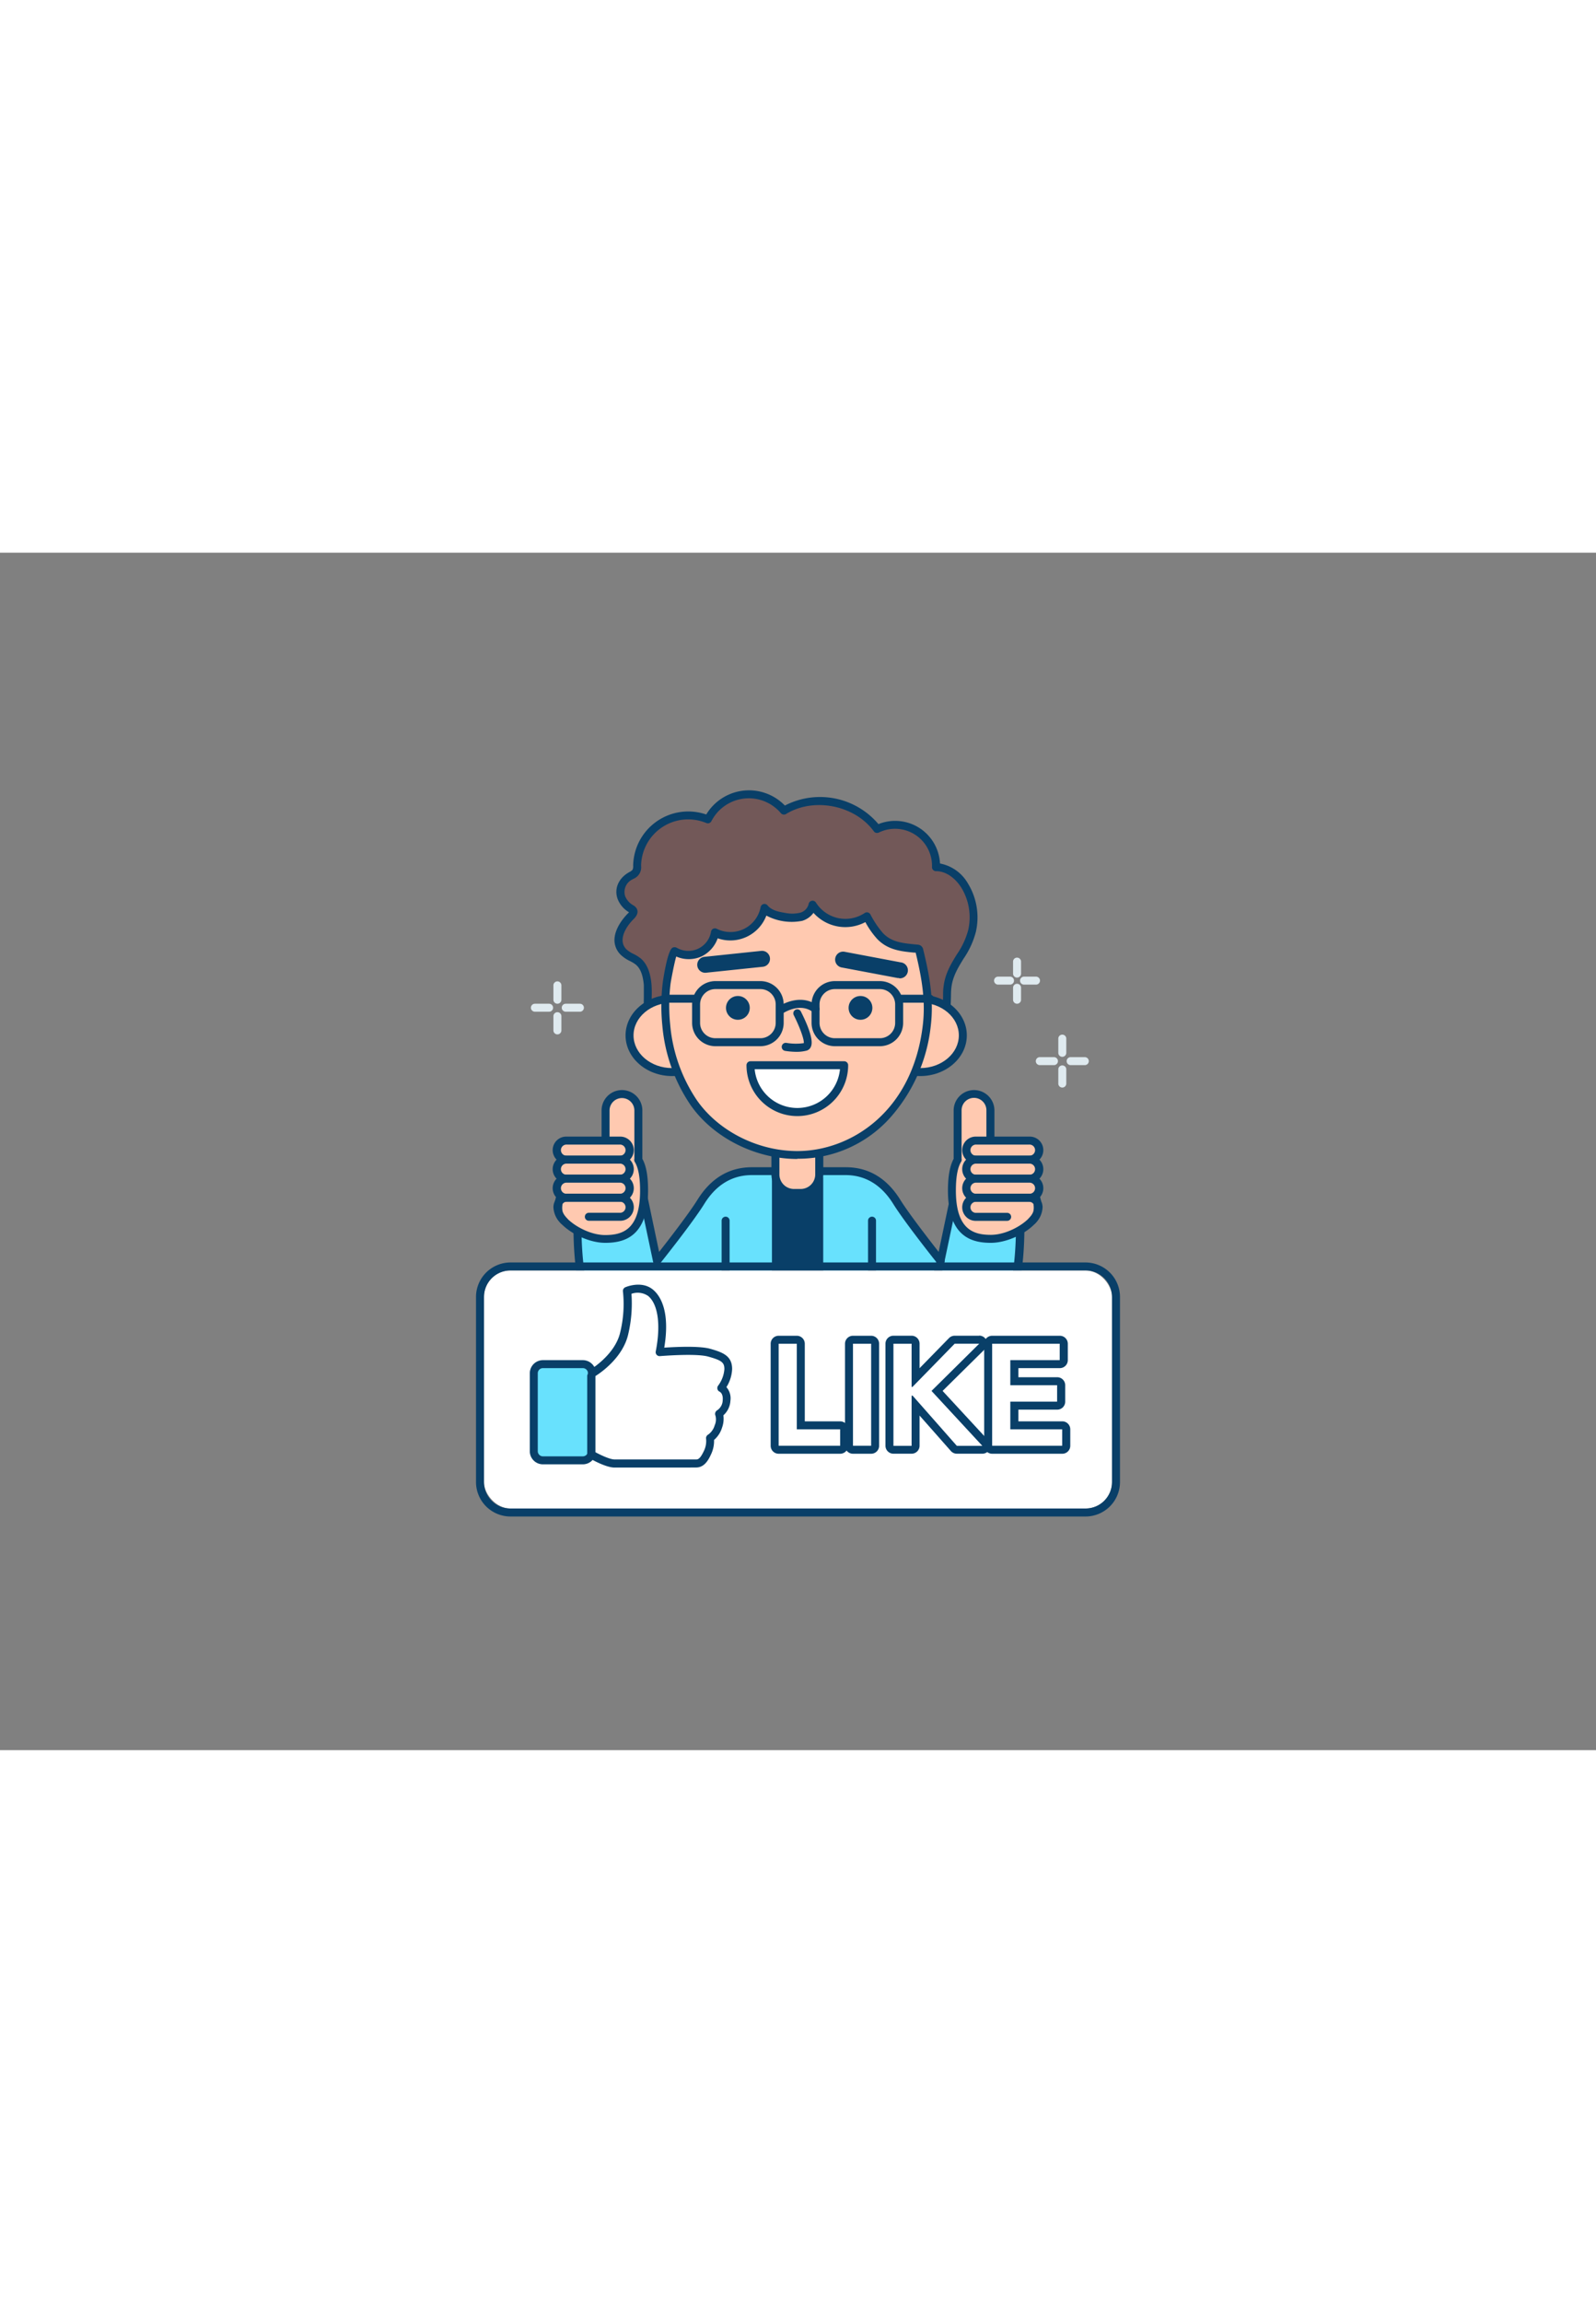 <svg xmlns="http://www.w3.org/2000/svg" viewBox="0 0 400 300" data-imageid="quality-check-d" imageName="Like" class="illustrations_image" style="width: 208px;"><rect x="0" y="0" width="400" height="300" fill="#808080" stroke="none"/><g id="_238_like_outline" data-name="#238_like_outline"><path d="M139.7,113a1,1,0,0,1-1-1V108.4a1,1,0,0,1,2,0V112A1,1,0,0,1,139.7,113Z" fill="#dfeaef"/><path d="M139.7,120.68a1,1,0,0,1-1-1v-3.56a1,1,0,0,1,2,0v3.56A1,1,0,0,1,139.7,120.68Z" fill="#dfeaef"/><path d="M145.34,115h-3.55a1,1,0,0,1,0-2h3.55a1,1,0,0,1,0,2Z" fill="#dfeaef"/><path d="M137.62,115h-3.56a1,1,0,0,1,0-2h3.56a1,1,0,0,1,0,2Z" fill="#dfeaef"/><path d="M266.24,126.3a1,1,0,0,1-1-1v-3.56a1,1,0,0,1,2,0v3.56A1,1,0,0,1,266.24,126.3Z" fill="#dfeaef"/><path d="M266.24,134a1,1,0,0,1-1-1v-3.55a1,1,0,0,1,2,0V133A1,1,0,0,1,266.24,134Z" fill="#dfeaef"/><path d="M271.88,128.38h-3.55a1,1,0,0,1,0-2h3.55a1,1,0,0,1,0,2Z" fill="#dfeaef"/><path d="M264.15,128.38H260.6a1,1,0,0,1,0-2h3.55a1,1,0,0,1,0,2Z" fill="#dfeaef"/><path d="M254.9,106.45a1,1,0,0,1-1-1v-3a1,1,0,0,1,2,0v3A1,1,0,0,1,254.9,106.45Z" fill="#dfeaef"/><path d="M254.9,113a1,1,0,0,1-1-1v-3a1,1,0,0,1,2,0v3A1,1,0,0,1,254.9,113Z" fill="#dfeaef"/><path d="M259.65,108.21h-3a1,1,0,0,1,0-2h3a1,1,0,0,1,0,2Z" fill="#dfeaef"/><path d="M253.14,108.21h-3a1,1,0,0,1,0-2h3a1,1,0,0,1,0,2Z" fill="#dfeaef"/><path d="M255.25,159.41,239.2,161.1l-3.45,16.34s-8.07-10.09-11-14.84c-2.43-3.91-6.37-7.66-12.76-7.66H188.44c-6.39,0-10.33,3.75-12.76,7.66-3,4.75-11,14.84-11,14.84l-3.45-16.34-16.05-1.69c-.95,9-2.14,40.27,15.42,42.73,8.08,1.6,17-10.68,17-10.68V215h45.15V191.46s9,12.28,17.05,10.68C257.39,199.68,256.2,168.36,255.25,159.41Z" fill="#68e1fd" class="target-color"/><path d="M222.78,216H177.63a1,1,0,0,1-1-1v-20.7c-3.13,3.6-9.82,10.12-16.24,8.84-7.93-1.11-13.14-7.75-15.44-19.72-2-10.64-1-21.94-.79-24.1a1,1,0,0,1,1.1-.89l16.05,1.69a1,1,0,0,1,.88.79l3,14.26c2.4-3.06,7.46-9.59,9.63-13.08,3.36-5.39,7.94-8.13,13.61-8.13H212c5.68,0,10.26,2.74,13.62,8.13,2.17,3.49,7.23,10,9.63,13.08l3-14.26a1,1,0,0,1,.88-.79l16.05-1.69a1,1,0,0,1,1.1.89c.23,2.16,1.26,13.46-.79,24.1-2.3,12-7.51,18.61-15.5,19.73-6.37,1.26-13.05-5.25-16.18-8.85V215A1,1,0,0,1,222.78,216Zm-44.15-2h43.15V191.46a1,1,0,0,1,1.8-.59c.09.12,8.7,11.74,16,10.29,17.09-2.4,15.25-34.42,14.72-40.65L240,162l-3.3,15.64a1,1,0,0,1-1.76.42c-.33-.42-8.14-10.2-11.09-14.94s-7-7.19-11.92-7.19H188.44c-4.94,0-8.95,2.42-11.91,7.19s-10.76,14.52-11.09,14.94a1,1,0,0,1-1.76-.42L160.38,162l-14.32-1.5c-.53,6.23-2.38,38.25,14.66,40.64,7.43,1.46,16-10.16,16.1-10.28a1,1,0,0,1,1.81.59Z" fill="#093f68"/><rect x="194.47" y="156.83" width="10.85" height="46.46" fill="#093f68"/><path d="M205.32,204.29H194.47a1,1,0,0,1-1-1V156.83a1,1,0,0,1,1-1h10.85a1,1,0,0,1,1,1v46.46A1,1,0,0,1,205.32,204.29Zm-9.85-2h8.85V157.83h-8.85Z" fill="#093f68"/><path d="M194.34,149.45h11a0,0,0,0,1,0,0v6.32a4.66,4.66,0,0,1-4.66,4.66H199a4.66,4.66,0,0,1-4.66-4.66v-6.32A0,0,0,0,1,194.34,149.45Z" fill="#ffc9b0"/><path d="M200.66,161.43H199a5.67,5.67,0,0,1-5.66-5.66v-6.32a1,1,0,0,1,1-1h11a1,1,0,0,1,1,1v6.32A5.67,5.67,0,0,1,200.66,161.43Zm-5.32-11v5.32a3.66,3.66,0,0,0,3.66,3.66h1.66a3.66,3.66,0,0,0,3.66-3.66v-5.32Z" fill="#093f68"/><path d="M163.58,119.25c-1.86-2.66-1-8-1.27-11-.2-2.13-.7-4.42-2.34-5.78-1.1-.91-2.58-1.3-3.6-2.29-2.88-2.8-.57-6.79,1.72-9,.4-.4.86-.94.6-1.44a1.26,1.26,0,0,0-.55-.47,5.63,5.63,0,0,1-2.39-2.82A4.47,4.47,0,0,1,158,81a3.6,3.6,0,0,0,1.41-1.1,3.32,3.32,0,0,0,.27-1.57,12.8,12.8,0,0,1,17.73-11.5,11.52,11.52,0,0,1,19.07-2.22c7.42-4.57,18.19-2.44,23.33,4.6a10.25,10.25,0,0,1,14.76,9.57c3,0,5.59,2.08,7.18,4.57a15.23,15.23,0,0,1,1.88,11.34c-1.14,5.37-5.61,8.52-6.19,14.32-.31,3.13.51,10.39-3.56,10.35-2,0-4.13-.58-6.31-.52l-8.77.28-33.9,1.06-15,.47c-2.07.06-4.72.63-6.2-1.16Z" fill="#725858"/><path d="M167.29,121.79a5.2,5.2,0,0,1-4.28-1.65,3.81,3.81,0,0,1-.24-.32h0c-1.51-2.15-1.46-5.53-1.41-8.51,0-1.12,0-2.17,0-3-.15-1.6-.52-3.88-2-5.1a8.19,8.19,0,0,0-1.51-.92,9,9,0,0,1-2.14-1.42A5.15,5.15,0,0,1,154,97.09c0-3.12,2.57-5.91,3.36-6.7a1.7,1.7,0,0,0,.28-.31h0a6.64,6.64,0,0,1-2.86-3.36c-.88-2.49.19-5.07,2.72-6.57l.26-.15a2.31,2.31,0,0,0,.79-.59,2.27,2.27,0,0,0,.14-1v-.15A13.81,13.81,0,0,1,177,65.59a12.51,12.51,0,0,1,19.71-2.24A19.18,19.18,0,0,1,220.16,68a11.25,11.25,0,0,1,15.43,9.87,10.25,10.25,0,0,1,7,5,16.26,16.26,0,0,1,2,12.08,21.22,21.22,0,0,1-3.1,6.77c-1.43,2.33-2.78,4.53-3.07,7.44-.06.57-.08,1.33-.09,2.14-.09,3.63-.22,9.11-4.43,9.11h0a25.9,25.9,0,0,1-2.94-.26,20.49,20.49,0,0,0-3.33-.26L170,121.66l-1.06,0C168.43,121.75,167.87,121.79,167.29,121.79Zm-2.89-3.12.15.19c.9,1.09,2.62,1,4.28.86l1.12-.06,57.62-1.8a21.71,21.71,0,0,1,3.65.26,21.69,21.69,0,0,0,2.7.25h0c2.1,0,2.35-3.39,2.44-7.16,0-.84,0-1.64.1-2.29.34-3.37,1.87-5.87,3.35-8.28a19.39,19.39,0,0,0,2.86-6.15,14.27,14.27,0,0,0-1.75-10.59c-1.65-2.58-4-4.11-6.27-4.11h-.07a1,1,0,0,1-.71-.3,1,1,0,0,1-.29-.74,9.26,9.26,0,0,0-13.32-8.64A1,1,0,0,1,219,69.8c-4.79-6.57-15.07-8.59-22-4.33a1,1,0,0,1-1.29-.21,10.53,10.53,0,0,0-17.41,2,1,1,0,0,1-1.27.47,11.8,11.8,0,0,0-16.35,10.6v.14a3.12,3.12,0,0,1-1.93,3.24l-.23.13a3.49,3.49,0,0,0-1.85,4.18,4.55,4.55,0,0,0,2,2.29,2.35,2.35,0,0,1,.92.87c.42.8.16,1.68-.78,2.61-1.35,1.32-2.78,3.4-2.77,5.26a3.16,3.16,0,0,0,1,2.36,7.38,7.38,0,0,0,1.68,1.09,9.65,9.65,0,0,1,1.86,1.15c2,1.7,2.51,4.5,2.7,6.46a29.9,29.9,0,0,1,.05,3.2c0,2.55-.09,5.71,1,7.33Z" fill="#093f68"/><ellipse cx="168.45" cy="120.93" rx="10.67" ry="9.19" fill="#ffc9b0"/><path d="M168.45,131.12c-6.43,0-11.67-4.57-11.67-10.19s5.24-10.19,11.67-10.19,11.67,4.57,11.67,10.19S174.88,131.12,168.45,131.12Zm0-18.38c-5.33,0-9.67,3.67-9.67,8.19s4.34,8.19,9.67,8.19,9.67-3.67,9.67-8.19S173.78,112.74,168.45,112.74Z" fill="#093f68"/><ellipse cx="230.64" cy="120.93" rx="10.67" ry="9.19" fill="#ffc9b0"/><path d="M230.64,131.12c-6.43,0-11.67-4.57-11.67-10.19s5.24-10.19,11.67-10.19,11.67,4.57,11.67,10.19S237.07,131.12,230.64,131.12Zm0-18.38c-5.33,0-9.67,3.67-9.67,8.19s4.34,8.19,9.67,8.19,9.67-3.67,9.67-8.19S236,112.74,230.64,112.74Z" fill="#093f68"/><path d="M199.83,150.89c-9.88,0-20.18-4.9-25.92-13A41.07,41.07,0,0,1,167,118.38a48.14,48.14,0,0,1,.09-10.46c.08-.67,1.45-8.4,2-8.07a6.75,6.75,0,0,0,10.13-4.69A8.69,8.69,0,0,0,191.57,89c1.13,1.43,3.07,1.93,4.87,2.21a9.88,9.88,0,0,0,4.33-.06,3.94,3.94,0,0,0,2.86-3,9.71,9.71,0,0,0,13.62,2.92A24,24,0,0,0,220.53,96c2.57,2.72,5.85,2.88,9.35,3.22a.7.7,0,0,1,.32.09.6.6,0,0,1,.19.38c1.53,6.22,2.64,12.22,1.89,18.69C230.29,135.61,218.2,150.89,199.83,150.89Z" fill="#ffc9b0"/><path d="M199.83,151.89c-10.48,0-21-5.29-26.73-13.47A41.87,41.87,0,0,1,166,118.48a48.82,48.82,0,0,1,.09-10.67c0-.08,1.13-8.19,2.48-8.86a1.17,1.17,0,0,1,1,0,5.76,5.76,0,0,0,8.63-4,1,1,0,0,1,.53-.73,1,1,0,0,1,.9,0,7.69,7.69,0,0,0,11-5.42,1,1,0,0,1,.75-.78,1,1,0,0,1,1,.35c.93,1.18,2.66,1.59,4.24,1.84a8.9,8.9,0,0,0,3.88,0,3,3,0,0,0,2.16-2.16,1,1,0,0,1,.78-.84,1,1,0,0,1,1.05.44,8.73,8.73,0,0,0,12.23,2.62.94.94,0,0,1,.78-.14,1,1,0,0,1,.64.48,23.67,23.67,0,0,0,3.13,4.67c2.16,2.29,4.92,2.55,8.11,2.86l.62.06a1.52,1.52,0,0,1,.81.28,1.5,1.5,0,0,1,.57.94c1.68,6.84,2.65,12.7,1.91,19a41.15,41.15,0,0,1-10.34,23.3,30.89,30.89,0,0,1-23.1,10.11Zm-30.35-50.72c-.53,1.79-1.34,6.15-1.43,6.87a46.76,46.76,0,0,0-.08,10.24,40,40,0,0,0,6.76,19c5.4,7.67,15.25,12.63,25.1,12.63h0c13.39,0,28.95-9.9,31.46-31.64.69-6-.22-11.55-1.8-18.07l-.32,0c-3.29-.31-6.69-.64-9.37-3.48a21.46,21.46,0,0,1-2.92-4.17,10.69,10.69,0,0,1-13-2.32,5.37,5.37,0,0,1-2.81,2,13.61,13.61,0,0,1-9-1.31,9.66,9.66,0,0,1-12.2,5.69,8,8,0,0,1-4.09,4.56A7.87,7.87,0,0,1,169.48,101.17Zm-.93-.46Zm1.18-.21Z" fill="#093f68"/><circle cx="184.93" cy="114.04" r="2.98" fill="#093f68"/><circle cx="215.66" cy="114.04" r="2.98" fill="#093f68"/><path d="M211.57,128.41a11.74,11.74,0,1,1-23.48,0Z" fill="#fff"/><path d="M199.83,141.15a12.75,12.75,0,0,1-12.74-12.74,1,1,0,0,1,1-1h23.48a1,1,0,0,1,1,1A12.75,12.75,0,0,1,199.83,141.15Zm-10.69-11.74a10.74,10.74,0,0,0,21.38,0Z" fill="#093f68"/><path d="M199.68,125.05a19.38,19.38,0,0,1-2.92-.24,1,1,0,0,1,.35-2,14.15,14.15,0,0,0,4.34.06c.13-.91-1-4-2.51-7a1,1,0,0,1,1.78-.93c1,2,3.39,6.89,2.52,8.82a1.63,1.63,0,0,1-1.13,1A9.89,9.89,0,0,1,199.68,125.05Z" fill="#093f68"/><path d="M176.85,105.24a2,2,0,0,1-.2-4l14.12-1.48a2,2,0,0,1,2.2,1.78,2,2,0,0,1-1.78,2.2l-14.13,1.48Z" fill="#093f68"/><path d="M225.35,106.56a2.31,2.31,0,0,1-.37,0l-14-2.64a2,2,0,1,1,.74-3.93l14,2.64a2,2,0,0,1-.37,4Z" fill="#093f68"/><path d="M248.23,149.5v-9.76a4.11,4.11,0,1,0-8.22,0v12.32h0c-.93,1.52-1.47,3.92-1.47,7.73,0,10.33,4.82,12.11,9.76,12.11s11.06-3.84,11.66-6.76C261.09,159.82,252.83,149.92,248.23,149.5Z" fill="#ffc9b0"/><path d="M248.34,172.9c-4.62,0-10.76-1.36-10.76-13.11,0-3.55.47-6.15,1.43-7.93V139.74a5.11,5.11,0,1,1,10.22,0v8.93c3,.8,6.22,4,8.25,6.77,1.3,1.76,4.25,6.24,3.5,9.9S253.52,172.9,248.34,172.9ZM241,151.85a.94.94,0,0,1-.11.73c-.89,1.46-1.32,3.82-1.32,7.21,0,9.79,4.42,11.11,8.76,11.11,4.78,0,10.23-3.77,10.68-6,.4-2-.81-5.14-3.15-8.31-2.5-3.37-5.75-5.95-7.73-6.14a1,1,0,0,1-.91-1v-9.76a3.11,3.11,0,1,0-6.22,0Z" fill="#093f68"/><rect x="242.34" y="147.29" width="17.95" height="4.77" rx="2.38" fill="#ffc9b0"/><path d="M257.91,153.06H244.73a3.39,3.39,0,1,1,0-6.77h13.18a3.39,3.39,0,1,1,0,6.77Zm-13.18-4.77a1.39,1.39,0,1,0,0,2.77h13.18a1.39,1.39,0,1,0,0-2.77Z" fill="#093f68"/><rect x="242.34" y="152.06" width="17.95" height="4.77" rx="2.38" fill="#ffc9b0"/><path d="M257.91,157.83H244.73a3.39,3.39,0,1,1,0-6.77h13.18a3.39,3.39,0,1,1,0,6.77Zm-13.18-4.77a1.39,1.39,0,1,0,0,2.77h13.18a1.39,1.39,0,1,0,0-2.77Z" fill="#093f68"/><rect x="242.34" y="156.83" width="17.95" height="4.77" rx="2.38" fill="#ffc9b0"/><path d="M257.91,162.6H244.73a3.39,3.39,0,1,1,0-6.77h13.18a3.39,3.39,0,1,1,0,6.77Zm-13.18-4.77a1.39,1.39,0,1,0,0,2.77h13.18a1.39,1.39,0,1,0,0-2.77Z" fill="#093f68"/><path d="M258.67,168.37a1,1,0,0,1-.71-.3,1,1,0,0,1,0-1.41A4.16,4.16,0,0,0,259.3,164a1.38,1.38,0,0,0-1.39-1.38H244.73a1.39,1.39,0,1,0,0,2.77h7.69a1,1,0,0,1,0,2h-7.69a3.39,3.39,0,1,1,0-6.77h13.18A3.39,3.39,0,0,1,261.3,164a6.05,6.05,0,0,1-1.92,4.1A1,1,0,0,1,258.67,168.37Z" fill="#093f68"/><path d="M151.77,149.5v-9.76a4.11,4.11,0,1,1,8.22,0v12.32h0c.93,1.52,1.47,3.92,1.47,7.73,0,10.33-4.82,12.11-9.76,12.11s-11.06-3.84-11.66-6.76C138.91,159.82,147.17,149.92,151.77,149.5Z" fill="#ffc9b0"/><path d="M151.66,172.9c-5.18,0-11.91-4-12.64-7.56s2.2-8.14,3.5-9.89c2-2.74,5.29-6,8.25-6.78v-8.93a5.11,5.11,0,0,1,10.22,0v12.12c1,1.78,1.43,4.38,1.43,7.93C162.42,171.54,156.28,172.9,151.66,172.9Zm4.22-36.27a3.11,3.11,0,0,0-3.11,3.11v9.76a1,1,0,0,1-.91,1c-2,.19-5.23,2.77-7.73,6.15-2.34,3.16-3.55,6.34-3.15,8.3.45,2.19,5.9,6,10.68,6,4.34,0,8.76-1.32,8.76-11.11,0-3.39-.43-5.75-1.32-7.2a1,1,0,0,1-.11-.8v-12A3.12,3.12,0,0,0,155.88,136.63Zm-4.11,12.87h0Z" fill="#093f68"/><rect x="139.7" y="147.29" width="17.95" height="4.77" rx="2.38" transform="translate(297.36 299.36) rotate(-180)" fill="#ffc9b0"/><path d="M155.27,153.06H142.09a3.39,3.39,0,1,1,0-6.77h13.18a3.39,3.39,0,1,1,0,6.77Zm-13.18-4.77a1.39,1.39,0,1,0,0,2.77h13.18a1.39,1.39,0,1,0,0-2.77Z" fill="#093f68"/><rect x="139.7" y="152.06" width="17.95" height="4.77" rx="2.38" transform="translate(297.36 308.89) rotate(180)" fill="#ffc9b0"/><path d="M155.27,157.83H142.09a3.39,3.39,0,1,1,0-6.77h13.18a3.39,3.39,0,1,1,0,6.77Zm-13.18-4.77a1.39,1.39,0,1,0,0,2.77h13.18a1.39,1.39,0,1,0,0-2.77Z" fill="#093f68"/><rect x="139.7" y="156.83" width="17.95" height="4.77" rx="2.38" transform="translate(297.36 318.43) rotate(180)" fill="#ffc9b0"/><path d="M155.27,162.6H142.09a3.39,3.39,0,1,1,0-6.77h13.18a3.39,3.39,0,1,1,0,6.77Zm-13.18-4.77a1.39,1.39,0,1,0,0,2.77h13.18a1.39,1.39,0,1,0,0-2.77Z" fill="#093f68"/><path d="M141.33,168.37a1,1,0,0,1-.71-.29,6.05,6.05,0,0,1-1.92-4.1,3.39,3.39,0,0,1,3.39-3.38h13.18a3.39,3.39,0,1,1,0,6.77h-7.69a1,1,0,0,1,0-2h7.69a1.39,1.39,0,1,0,0-2.77H142.09A1.38,1.38,0,0,0,140.7,164a4.16,4.16,0,0,0,1.33,2.68,1,1,0,0,1-.7,1.71Z" fill="#093f68"/><path d="M233.23,188.47l-.25,0a1,1,0,0,1-.72-1.21l2.52-10a1,1,0,0,1,1.22-.73,1,1,0,0,1,.72,1.22l-2.52,10A1,1,0,0,1,233.23,188.47Z" fill="#093f68"/><path d="M190.57,123.64H179.3a5.85,5.85,0,0,1-5.84-5.84v-4.63a5.85,5.85,0,0,1,5.84-5.84h11.27a5.85,5.85,0,0,1,5.84,5.84v4.63A5.85,5.85,0,0,1,190.57,123.64ZM179.3,109.33a3.84,3.84,0,0,0-3.84,3.84v4.63a3.84,3.84,0,0,0,3.84,3.84h11.27a3.84,3.84,0,0,0,3.84-3.84v-4.63a3.84,3.84,0,0,0-3.84-3.84Z" fill="#093f68"/><path d="M220.51,123.64H209.24a5.85,5.85,0,0,1-5.84-5.84v-4.63a5.85,5.85,0,0,1,5.84-5.84h11.27a5.85,5.85,0,0,1,5.84,5.84v4.63A5.85,5.85,0,0,1,220.51,123.64Zm-11.27-14.31a3.84,3.84,0,0,0-3.84,3.84v4.63a3.84,3.84,0,0,0,3.84,3.84h11.27a3.84,3.84,0,0,0,3.84-3.84v-4.63a3.84,3.84,0,0,0-3.84-3.84Z" fill="#093f68"/><path d="M204.4,115.34a1,1,0,0,1-.62-.21c-3.14-2.47-7.05,0-7.22.06a1,1,0,0,1-1.07-1.69c.21-.13,5.26-3.3,9.53.06a1,1,0,0,1-.62,1.78Z" fill="#093f68"/><path d="M174.46,112.74h-7.59a1,1,0,0,1,0-2h7.59a1,1,0,0,1,0,2Z" fill="#093f68"/><path d="M233.08,112.74h-7.59a1,1,0,0,1,0-2h7.59a1,1,0,0,1,0,2Z" fill="#093f68"/><path d="M181.86,206.35a1,1,0,0,1-1-1v-38a1,1,0,0,1,2,0v38A1,1,0,0,1,181.86,206.35Z" fill="#093f68"/><path d="M218.55,206.35a1,1,0,0,1-1-1v-38a1,1,0,0,1,2,0v38A1,1,0,0,1,218.55,206.35Z" fill="#093f68"/><rect x="121.3" y="179.82" width="157.4" height="59.64" rx="6.64" fill="#fff"/><path d="M272.07,179.82a6.63,6.63,0,0,1,6.63,6.64v46.37a6.63,6.63,0,0,1-6.63,6.63H127.93a6.63,6.63,0,0,1-6.63-6.63V186.46a6.63,6.63,0,0,1,6.63-6.64H272.07m0-2H127.93a8.65,8.65,0,0,0-8.63,8.64v46.37a8.64,8.64,0,0,0,8.63,8.63H272.07a8.64,8.64,0,0,0,8.63-8.63V186.46a8.65,8.65,0,0,0-8.63-8.64Z" fill="#093f68"/><rect x="133.76" y="203.29" width="14.6" height="24.1" rx="2.29" fill="#68e1fd" class="target-color"/><path d="M146.07,228.39h-10a3.29,3.29,0,0,1-3.29-3.29V205.58a3.3,3.3,0,0,1,3.29-3.29h10a3.3,3.3,0,0,1,3.29,3.29V225.1A3.29,3.29,0,0,1,146.07,228.39Zm-10-24.1a1.29,1.29,0,0,0-1.29,1.29V225.1a1.29,1.29,0,0,0,1.29,1.29h10a1.29,1.29,0,0,0,1.29-1.29V205.58a1.29,1.29,0,0,0-1.29-1.29Z" fill="#093f68"/><path d="M148.36,205.58s6.66-3.84,8.08-10a30.61,30.61,0,0,0,.71-10.63s3.54-1.56,5.95.49,3.76,6.88,2.2,14.82c0,0,9.07-.78,12.4.14s4.82,1.63,4.82,4.11a8.93,8.93,0,0,1-1.77,4.75s1.56.64,1.35,3.12a4.07,4.07,0,0,1-1.92,3.33,4.29,4.29,0,0,1-.14,3.19,5.27,5.27,0,0,1-2.13,2.9,6.45,6.45,0,0,1-.49,3.4c-.78,1.78-1.56,2.91-2.84,3s-18.57,0-20.55,0-5.83-2.25-5.83-2.25V206.28" fill="#fff"/><path d="M169.06,229.2l-11.89,0H154c-2.19,0-5.91-2.14-6.33-2.38a1,1,0,0,1-.5-.87V206.28a1,1,0,0,1,.17-.55,1,1,0,0,1,.49-1c.06,0,6.3-3.72,7.6-9.37a29.86,29.86,0,0,0,.7-10.26,1,1,0,0,1,.59-1.07c.16-.07,4.15-1.78,7,.65,1.72,1.47,4.29,5.28,2.76,14.48,2.68-.18,8.74-.48,11.46.27,3.25.91,5.55,1.8,5.55,5.08a9.19,9.19,0,0,1-1.43,4.54,4.23,4.23,0,0,1,1,3.41,5.27,5.27,0,0,1-1.76,3.65,6.51,6.51,0,0,1-.34,3.1,6.57,6.57,0,0,1-2,3.07,7.73,7.73,0,0,1-.63,3.33c-.79,1.79-1.78,3.46-3.69,3.57C174.19,229.19,171.94,229.2,169.06,229.2Zm-19.86-3.86c1.47.8,3.72,1.83,4.83,1.83h3.15c5.31,0,16.38,0,17.35,0,.67,0,1.24-.72,2-2.38a5.63,5.63,0,0,0,.43-2.83,1,1,0,0,1,.5-1,4.3,4.3,0,0,0,1.66-2.35,3.6,3.6,0,0,0,.19-2.43,1.06,1.06,0,0,1,.45-1.34,3.1,3.1,0,0,0,1.37-2.52c.14-1.63-.66-2.07-.76-2.12a1,1,0,0,1-.38-1.53,7.9,7.9,0,0,0,1.56-4.13c0-1.68-.69-2.21-4.09-3.15-3.12-.86-12-.11-12.05-.11a1,1,0,0,1-.83-.32,1,1,0,0,1-.23-.87c1.29-6.58.59-11.76-1.87-13.85a4.63,4.63,0,0,0-4.22-.57,33.48,33.48,0,0,1-.82,10.16c-1.32,5.76-6.76,9.54-8.21,10.45v19.1Z" fill="#093f68"/><path d="M195.15,198.18h4.55v21.44h10.87v4.12H195.15Z" fill="#fff"/><path d="M199.7,198.18v21.44h10.87v4.12H195.15V198.18h4.55m0-2h-4.55a2,2,0,0,0-2,2v25.56a2,2,0,0,0,2,2h15.42a2,2,0,0,0,2-2v-4.12a2,2,0,0,0-2-2H201.7V198.18a2,2,0,0,0-2-2Z" fill="#093f68"/><path d="M213.78,198.18h4.55v25.56h-4.55Z" fill="#fff"/><path d="M218.33,198.18v25.56h-4.55V198.18h4.55m0-2h-4.55a2,2,0,0,0-2,2v25.56a2,2,0,0,0,2,2h4.55a2,2,0,0,0,2-2V198.18a2,2,0,0,0-2-2Z" fill="#093f68"/><path d="M223.92,198.18h4.55V209h.22l10.58-10.83h6.14L233.46,210l12.74,13.76h-6.39l-11.08-12.57h-.26v12.57h-4.55Z" fill="#fff"/><path d="M245.41,198.18h0m0,0L233.46,210l12.74,13.76h-6.39l-11.08-12.57h-.26v12.57h-4.55V198.18h4.55V209h.22l10.58-10.83h6.14m0-2h-6.14a2,2,0,0,0-1.43.6l-7.37,7.54v-6.14a2,2,0,0,0-2-2h-4.55a2,2,0,0,0-2,2v25.56a2,2,0,0,0,2,2h4.55a2,2,0,0,0,2-2v-7.56l7.84,8.88a2,2,0,0,0,1.5.68h6.39a2,2,0,0,0,1.47-3.36L236.24,210l10.53-10.4a2,2,0,0,0-1.36-3.46Zm0,4Z" fill="#093f68"/><path d="M248.66,198.18h16.93v4.11H253.21v6.28h11.73v4.12H253.21v6.93h13v4.12H248.66Z" fill="#fff"/><path d="M265.59,198.18v4.11H253.21v6.28h11.73v4.12H253.21v6.93h13v4.12H248.66V198.18h16.93m0-2H248.66a2,2,0,0,0-2,2v25.56a2,2,0,0,0,2,2h17.58a2,2,0,0,0,2-2v-4.12a2,2,0,0,0-2-2h-11v-2.93h9.73a2,2,0,0,0,2-2v-4.12a2,2,0,0,0-2-2h-9.73v-2.28h10.38a2,2,0,0,0,2-2v-4.11a2,2,0,0,0-2-2Z" fill="#093f68"/></g></svg>
